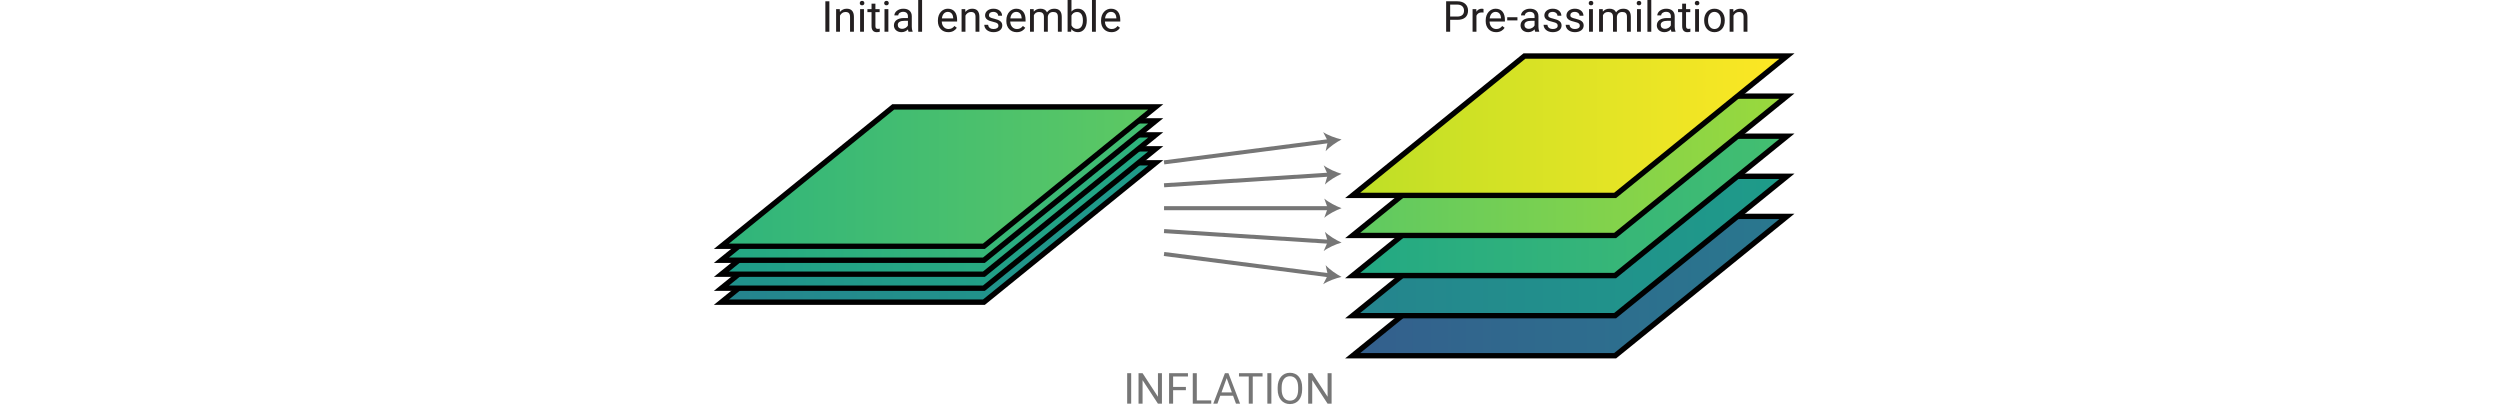 <?xml version="1.0" encoding="utf-8"?>
<!-- Generator: Adobe Illustrator 15.1.0, SVG Export Plug-In . SVG Version: 6.00 Build 0)  -->
<!DOCTYPE svg PUBLIC "-//W3C//DTD SVG 1.1//EN" "http://www.w3.org/Graphics/SVG/1.1/DTD/svg11.dtd">
<svg version="1.1" id="Layer_1" xmlns="http://www.w3.org/2000/svg" xmlns:xlink="http://www.w3.org/1999/xlink" x="0px" y="0px"
	 width="1400px" height="229.426px" viewBox="0 0 1400 229.426" enable-background="new 0 0 1400 229.426" xml:space="preserve">
<linearGradient id="SVGID_1_" gradientUnits="userSpaceOnUse" x1="757.479" y1="160.199" x2="1000.678" y2="160.199">
	<stop  offset="0" style="stop-color:#345F8D"/>
	<stop  offset="1" style="stop-color:#29788E"/>
</linearGradient>
<polygon fill="url(#SVGID_1_)" stroke="#000000" stroke-width="3" stroke-miterlimit="10" points="904.467,199.219 757.479,199.219 
	853.689,121.18 1000.678,121.18 "/>
<linearGradient id="SVGID_2_" gradientUnits="userSpaceOnUse" x1="757.479" y1="137.75" x2="1000.678" y2="137.75">
	<stop  offset="0" style="stop-color:#25848E"/>
	<stop  offset="1" style="stop-color:#1E9C89"/>
</linearGradient>
<polygon fill="url(#SVGID_2_)" stroke="#000000" stroke-width="3" stroke-miterlimit="10" points="904.467,176.77 757.479,176.77 
	853.689,98.73 1000.678,98.73 "/>
<linearGradient id="SVGID_3_" gradientUnits="userSpaceOnUse" x1="757.479" y1="115.301" x2="1000.678" y2="115.301">
	<stop  offset="0" style="stop-color:#22A884"/>
	<stop  offset="1" style="stop-color:#44BF70"/>
</linearGradient>
<polygon fill="url(#SVGID_3_)" stroke="#000000" stroke-width="3" stroke-miterlimit="10" points="904.467,154.32 757.479,154.32 
	853.689,76.282 1000.678,76.282 "/>
<linearGradient id="SVGID_4_" gradientUnits="userSpaceOnUse" x1="757.479" y1="92.852" x2="1000.678" y2="92.852">
	<stop  offset="0" style="stop-color:#5EC962"/>
	<stop  offset="1" style="stop-color:#9BD93C"/>
</linearGradient>
<polygon fill="url(#SVGID_4_)" stroke="#000000" stroke-width="3" stroke-miterlimit="10" points="904.467,131.871 757.479,131.871 
	853.689,53.833 1000.678,53.833 "/>
<linearGradient id="SVGID_5_" gradientUnits="userSpaceOnUse" x1="757.479" y1="70.403" x2="1000.678" y2="70.403">
	<stop  offset="0" style="stop-color:#BDDF26"/>
	<stop  offset="1" style="stop-color:#FEE724"/>
</linearGradient>
<polygon fill="url(#SVGID_5_)" stroke="#000000" stroke-width="3" stroke-miterlimit="10" points="904.467,109.422 757.479,109.422 
	853.689,31.384 1000.678,31.384 "/>
<rect x="624.578" y="208.047" fill="none" width="128.917" height="42.33"/>
<g enable-background="new    ">
	<path fill="#767676" d="M633.466,226.047h-2.25v-17.062h2.25V226.047z"/>
	<path fill="#767676" d="M650.692,226.047h-2.262l-8.59-13.148v13.148h-2.262v-17.062h2.262l8.613,13.207v-13.207h2.238V226.047z"/>
	<path fill="#767676" d="M664.099,218.512h-7.16v7.535h-2.25v-17.062h10.57v1.852h-8.32v5.836h7.16V218.512z"/>
	<path fill="#767676" d="M670.216,224.207h8.086v1.84h-10.348v-17.062h2.262V224.207z"/>
	<path fill="#767676" d="M690.513,221.594h-7.148l-1.605,4.453h-2.32l6.516-17.062h1.969l6.527,17.062h-2.309L690.513,221.594z
		 M684.044,219.742h5.801l-2.906-7.98L684.044,219.742z"/>
	<path fill="#767676" d="M707.024,210.836h-5.484v15.211h-2.238v-15.211h-5.473v-1.852h13.195V210.836z"/>
	<path fill="#767676" d="M711.97,226.047h-2.25v-17.062h2.25V226.047z"/>
	<path fill="#767676" d="M729.208,218.066c0,1.281-0.162,2.428-0.486,3.439s-0.783,1.873-1.377,2.584s-1.312,1.254-2.156,1.629
		s-1.785,0.562-2.824,0.562c-1.008,0-1.934-0.188-2.777-0.562s-1.57-0.918-2.18-1.629s-1.082-1.572-1.418-2.584
		s-0.504-2.158-0.504-3.439v-1.078c0-1.273,0.168-2.42,0.504-3.439s0.805-1.885,1.406-2.596s1.324-1.256,2.168-1.635
		s1.77-0.568,2.777-0.568c1.039,0,1.982,0.189,2.83,0.568s1.57,0.924,2.168,1.635s1.059,1.576,1.383,2.596s0.486,2.166,0.486,3.439
		V218.066z M726.97,216.965c0-1.016-0.104-1.914-0.311-2.695s-0.51-1.438-0.908-1.969s-0.885-0.934-1.459-1.207
		s-1.225-0.41-1.951-0.41c-0.695,0-1.328,0.137-1.898,0.41s-1.057,0.676-1.459,1.207s-0.713,1.188-0.932,1.969
		s-0.328,1.68-0.328,2.695v1.102c0,1.023,0.111,1.926,0.334,2.707s0.537,1.439,0.943,1.975s0.895,0.939,1.465,1.213
		s1.203,0.41,1.898,0.41c0.734,0,1.387-0.137,1.957-0.41s1.053-0.678,1.447-1.213s0.693-1.193,0.896-1.975s0.305-1.684,0.305-2.707
		V216.965z"/>
	<path fill="#767676" d="M745.696,226.047h-2.262l-8.59-13.148v13.148h-2.262v-17.062h2.262l8.613,13.207v-13.207h2.238V226.047z"/>
</g>
<rect x="792.514" y="-0.214" fill="none" width="203.246" height="26.938"/>
<g enable-background="new    ">
	<path fill="#231F20" d="M812.088,11.106v6.68h-2.25V0.724h6.293c0.969,0,1.824,0.129,2.566,0.387s1.365,0.619,1.869,1.084
		s0.887,1.016,1.148,1.652s0.393,1.334,0.393,2.092c0,0.82-0.131,1.553-0.393,2.197s-0.645,1.186-1.148,1.623
		s-1.127,0.771-1.869,1.002s-1.598,0.346-2.566,0.346H812.088z M812.088,9.267h4.043c0.656,0,1.221-0.082,1.693-0.246
		s0.859-0.393,1.16-0.686s0.521-0.641,0.662-1.043s0.211-0.846,0.211-1.33c0-0.438-0.07-0.861-0.211-1.271s-0.361-0.771-0.662-1.084
		s-0.688-0.562-1.16-0.75s-1.037-0.281-1.693-0.281h-4.043V9.267z"/>
	<path fill="#231F20" d="M830.768,7.052c-0.188-0.031-0.361-0.053-0.521-0.064s-0.342-0.018-0.545-0.018
		c-0.75,0-1.361,0.164-1.834,0.492s-0.826,0.77-1.061,1.324v9h-2.168V5.106h2.109l0.035,1.465c0.328-0.523,0.738-0.938,1.23-1.242
		s1.09-0.457,1.793-0.457c0.156,0,0.336,0.018,0.539,0.053s0.344,0.072,0.422,0.111V7.052z"/>
	<path fill="#231F20" d="M837.799,18.021c-0.883,0-1.682-0.152-2.396-0.457s-1.326-0.729-1.834-1.271s-0.898-1.189-1.172-1.939
		s-0.41-1.57-0.41-2.461v-0.492c0-1.031,0.154-1.953,0.463-2.766s0.721-1.496,1.236-2.051s1.105-0.979,1.77-1.271
		s1.355-0.439,2.074-0.439c0.906,0,1.688,0.158,2.344,0.475s1.197,0.752,1.623,1.307s0.74,1.211,0.943,1.969
		s0.305,1.582,0.305,2.473v0.973h-8.59c0.016,0.586,0.111,1.133,0.287,1.641s0.426,0.949,0.75,1.324s0.715,0.672,1.172,0.891
		s0.975,0.328,1.553,0.328c0.766,0,1.414-0.156,1.945-0.469s0.996-0.727,1.395-1.242l1.324,1.031
		c-0.203,0.312-0.449,0.615-0.738,0.908s-0.627,0.555-1.014,0.785s-0.83,0.414-1.33,0.551S838.432,18.021,837.799,18.021z
		 M837.529,6.653c-0.438,0-0.84,0.08-1.207,0.24s-0.695,0.393-0.984,0.697s-0.529,0.684-0.721,1.137s-0.322,0.973-0.393,1.559h6.352
		v-0.164c-0.023-0.422-0.092-0.84-0.205-1.254s-0.289-0.785-0.527-1.113s-0.545-0.594-0.92-0.797S838.084,6.653,837.529,6.653z"/>
	<path fill="#231F20" d="M849.764,11.423h-5.719v-1.77h5.719V11.423z"/>
	<path fill="#231F20" d="M859.701,17.786c-0.078-0.156-0.141-0.354-0.188-0.592s-0.086-0.486-0.117-0.744
		c-0.203,0.211-0.432,0.412-0.686,0.604s-0.531,0.359-0.832,0.504s-0.627,0.258-0.979,0.34s-0.723,0.123-1.113,0.123
		c-0.648,0-1.236-0.098-1.764-0.293s-0.977-0.461-1.348-0.797s-0.658-0.732-0.861-1.189s-0.305-0.947-0.305-1.471
		c0-0.68,0.133-1.279,0.398-1.799s0.646-0.955,1.143-1.307s1.096-0.617,1.799-0.797s1.488-0.27,2.355-0.27h2.156V9.103
		c0-0.758-0.227-1.361-0.68-1.811s-1.121-0.674-2.004-0.674c-0.406,0-0.777,0.055-1.113,0.164s-0.623,0.256-0.861,0.439
		s-0.424,0.396-0.557,0.639s-0.199,0.496-0.199,0.762h-2.18c0-0.453,0.119-0.902,0.357-1.348s0.576-0.846,1.014-1.201
		s0.967-0.645,1.588-0.867s1.314-0.334,2.08-0.334c0.688,0,1.322,0.088,1.904,0.264s1.08,0.441,1.494,0.797s0.738,0.799,0.973,1.33
		s0.352,1.152,0.352,1.863v5.895c0,0.43,0.037,0.881,0.111,1.354s0.186,0.881,0.334,1.225v0.188H859.701z M856.104,16.134
		c0.391,0,0.758-0.055,1.102-0.164s0.656-0.252,0.938-0.428s0.525-0.377,0.732-0.604s0.369-0.461,0.486-0.703v-2.602h-1.805
		c-1.242,0-2.199,0.193-2.871,0.58s-1.008,0.971-1.008,1.752c0,0.305,0.051,0.59,0.152,0.855s0.256,0.494,0.463,0.686
		s0.461,0.344,0.762,0.457S855.705,16.134,856.104,16.134z"/>
	<path fill="#231F20" d="M872.311,14.423c0-0.234-0.035-0.455-0.105-0.662s-0.209-0.402-0.416-0.586s-0.502-0.354-0.885-0.51
		s-0.887-0.301-1.512-0.434c-0.703-0.148-1.336-0.324-1.898-0.527s-1.041-0.447-1.436-0.732s-0.697-0.623-0.908-1.014
		s-0.316-0.848-0.316-1.371c0-0.5,0.111-0.975,0.334-1.424s0.537-0.844,0.943-1.184s0.898-0.609,1.477-0.809
		s1.223-0.299,1.934-0.299c0.758,0,1.436,0.104,2.033,0.311s1.105,0.49,1.523,0.85s0.736,0.779,0.955,1.26s0.328,0.994,0.328,1.541
		h-2.18c0-0.258-0.059-0.518-0.176-0.779s-0.289-0.496-0.516-0.703s-0.504-0.375-0.832-0.504s-0.707-0.193-1.137-0.193
		c-0.453,0-0.838,0.053-1.154,0.158s-0.576,0.246-0.779,0.422s-0.352,0.375-0.445,0.598s-0.141,0.451-0.141,0.686
		s0.039,0.445,0.117,0.633s0.227,0.357,0.445,0.51s0.518,0.293,0.896,0.422s0.869,0.26,1.471,0.393
		c0.773,0.18,1.445,0.383,2.016,0.609s1.043,0.49,1.418,0.791s0.654,0.646,0.838,1.037s0.275,0.844,0.275,1.359
		c0,0.555-0.115,1.062-0.346,1.523s-0.561,0.855-0.99,1.184s-0.945,0.584-1.547,0.768s-1.27,0.275-2.004,0.275
		c-0.844,0-1.588-0.117-2.232-0.352s-1.186-0.545-1.623-0.932s-0.77-0.828-0.996-1.324s-0.34-1.006-0.34-1.529h2.168
		c0.023,0.445,0.131,0.818,0.322,1.119s0.432,0.545,0.721,0.732s0.605,0.32,0.949,0.398s0.688,0.117,1.031,0.117
		c0.445,0,0.836-0.047,1.172-0.141s0.619-0.223,0.85-0.387s0.404-0.357,0.521-0.58S872.311,14.681,872.311,14.423z"/>
	<path fill="#231F20" d="M884.686,14.423c0-0.234-0.035-0.455-0.105-0.662s-0.209-0.402-0.416-0.586s-0.502-0.354-0.885-0.51
		s-0.887-0.301-1.512-0.434c-0.703-0.148-1.336-0.324-1.898-0.527s-1.041-0.447-1.436-0.732s-0.697-0.623-0.908-1.014
		s-0.316-0.848-0.316-1.371c0-0.5,0.111-0.975,0.334-1.424s0.537-0.844,0.943-1.184s0.898-0.609,1.477-0.809
		s1.223-0.299,1.934-0.299c0.758,0,1.436,0.104,2.033,0.311s1.105,0.49,1.523,0.85s0.736,0.779,0.955,1.26s0.328,0.994,0.328,1.541
		h-2.18c0-0.258-0.059-0.518-0.176-0.779s-0.289-0.496-0.516-0.703s-0.504-0.375-0.832-0.504s-0.707-0.193-1.137-0.193
		c-0.453,0-0.838,0.053-1.154,0.158s-0.576,0.246-0.779,0.422s-0.352,0.375-0.445,0.598s-0.141,0.451-0.141,0.686
		s0.039,0.445,0.117,0.633s0.227,0.357,0.445,0.51s0.518,0.293,0.896,0.422s0.869,0.26,1.471,0.393
		c0.773,0.18,1.445,0.383,2.016,0.609s1.043,0.49,1.418,0.791s0.654,0.646,0.838,1.037s0.275,0.844,0.275,1.359
		c0,0.555-0.115,1.062-0.346,1.523s-0.561,0.855-0.99,1.184s-0.945,0.584-1.547,0.768s-1.27,0.275-2.004,0.275
		c-0.844,0-1.588-0.117-2.232-0.352s-1.186-0.545-1.623-0.932s-0.77-0.828-0.996-1.324s-0.34-1.006-0.34-1.529h2.168
		c0.023,0.445,0.131,0.818,0.322,1.119s0.432,0.545,0.721,0.732s0.605,0.32,0.949,0.398s0.688,0.117,1.031,0.117
		c0.445,0,0.836-0.047,1.172-0.141s0.619-0.223,0.85-0.387s0.404-0.357,0.521-0.58S884.686,14.681,884.686,14.423z"/>
	<path fill="#231F20" d="M889.689,1.743c0-0.352,0.107-0.648,0.322-0.891s0.533-0.363,0.955-0.363s0.742,0.121,0.961,0.363
		s0.328,0.539,0.328,0.891s-0.109,0.645-0.328,0.879s-0.539,0.352-0.961,0.352s-0.74-0.117-0.955-0.352S889.689,2.095,889.689,1.743
		z M892.033,17.786h-2.168V5.106h2.168V17.786z"/>
	<path fill="#231F20" d="M897.541,5.106l0.059,1.406c0.438-0.516,0.967-0.918,1.588-1.207s1.346-0.434,2.174-0.434
		c0.82,0,1.545,0.162,2.174,0.486s1.111,0.842,1.447,1.553c0.422-0.609,0.971-1.102,1.646-1.477s1.475-0.562,2.396-0.562
		c0.68,0,1.281,0.088,1.805,0.264s0.967,0.451,1.33,0.826s0.639,0.852,0.826,1.43s0.281,1.266,0.281,2.062v8.332H911.1V9.442
		c0-0.531-0.064-0.973-0.193-1.324s-0.311-0.633-0.545-0.844s-0.52-0.357-0.855-0.439s-0.707-0.123-1.113-0.123
		c-0.445,0-0.84,0.07-1.184,0.211s-0.639,0.33-0.885,0.568s-0.441,0.52-0.586,0.844s-0.236,0.67-0.275,1.037v8.414h-2.18V9.454
		c0-0.492-0.064-0.912-0.193-1.26s-0.311-0.631-0.545-0.85s-0.518-0.379-0.85-0.48s-0.705-0.152-1.119-0.152
		c-0.773,0-1.395,0.168-1.863,0.504s-0.82,0.773-1.055,1.312v9.258h-2.168V5.106H897.541z"/>
	<path fill="#231F20" d="M916.549,1.743c0-0.352,0.107-0.648,0.322-0.891s0.533-0.363,0.955-0.363s0.742,0.121,0.961,0.363
		s0.328,0.539,0.328,0.891s-0.109,0.645-0.328,0.879s-0.539,0.352-0.961,0.352s-0.74-0.117-0.955-0.352S916.549,2.095,916.549,1.743
		z M918.893,17.786h-2.168V5.106h2.168V17.786z"/>
	<path fill="#231F20" d="M924.717,17.786h-2.168v-18h2.168V17.786z"/>
	<path fill="#231F20" d="M936.014,17.786c-0.078-0.156-0.141-0.354-0.188-0.592s-0.086-0.486-0.117-0.744
		c-0.203,0.211-0.432,0.412-0.686,0.604s-0.531,0.359-0.832,0.504s-0.627,0.258-0.979,0.34s-0.723,0.123-1.113,0.123
		c-0.648,0-1.236-0.098-1.764-0.293s-0.977-0.461-1.348-0.797s-0.658-0.732-0.861-1.189s-0.305-0.947-0.305-1.471
		c0-0.68,0.133-1.279,0.398-1.799s0.646-0.955,1.143-1.307s1.096-0.617,1.799-0.797s1.488-0.27,2.355-0.27h2.156V9.103
		c0-0.758-0.227-1.361-0.68-1.811s-1.121-0.674-2.004-0.674c-0.406,0-0.777,0.055-1.113,0.164s-0.623,0.256-0.861,0.439
		s-0.424,0.396-0.557,0.639s-0.199,0.496-0.199,0.762h-2.18c0-0.453,0.119-0.902,0.357-1.348s0.576-0.846,1.014-1.201
		s0.967-0.645,1.588-0.867s1.314-0.334,2.08-0.334c0.688,0,1.322,0.088,1.904,0.264s1.08,0.441,1.494,0.797s0.738,0.799,0.973,1.33
		s0.352,1.152,0.352,1.863v5.895c0,0.43,0.037,0.881,0.111,1.354s0.186,0.881,0.334,1.225v0.188H936.014z M932.416,16.134
		c0.391,0,0.758-0.055,1.102-0.164s0.656-0.252,0.938-0.428s0.525-0.377,0.732-0.604s0.369-0.461,0.486-0.703v-2.602h-1.805
		c-1.242,0-2.199,0.193-2.871,0.58s-1.008,0.971-1.008,1.752c0,0.305,0.051,0.59,0.152,0.855s0.256,0.494,0.463,0.686
		s0.461,0.344,0.762,0.457S932.018,16.134,932.416,16.134z"/>
	<path fill="#231F20" d="M944.182,2.036v3.07h2.367v1.676h-2.367v7.863c0,0.328,0.039,0.592,0.117,0.791s0.182,0.354,0.311,0.463
		s0.277,0.182,0.445,0.217s0.342,0.053,0.521,0.053s0.369-0.018,0.568-0.053s0.354-0.064,0.463-0.088v1.758
		c-0.172,0.047-0.395,0.098-0.668,0.152s-0.605,0.082-0.996,0.082c-0.398,0-0.775-0.057-1.131-0.17s-0.666-0.303-0.932-0.568
		s-0.477-0.615-0.633-1.049s-0.234-0.967-0.234-1.6V6.782h-2.309V5.106h2.309v-3.07H944.182z"/>
	<path fill="#231F20" d="M949.092,1.743c0-0.352,0.107-0.648,0.322-0.891s0.533-0.363,0.955-0.363s0.742,0.121,0.961,0.363
		s0.328,0.539,0.328,0.891s-0.109,0.645-0.328,0.879s-0.539,0.352-0.961,0.352s-0.74-0.117-0.955-0.352S949.092,2.095,949.092,1.743
		z M951.436,17.786h-2.168V5.106h2.168V17.786z"/>
	<path fill="#231F20" d="M954.33,11.329c0-0.922,0.135-1.775,0.404-2.561s0.652-1.467,1.148-2.045s1.1-1.031,1.811-1.359
		s1.508-0.492,2.391-0.492c0.898,0,1.705,0.164,2.42,0.492s1.322,0.781,1.822,1.359s0.883,1.26,1.148,2.045s0.398,1.639,0.398,2.561
		v0.258c0,0.922-0.133,1.775-0.398,2.561s-0.648,1.465-1.148,2.039s-1.105,1.023-1.816,1.348s-1.512,0.486-2.402,0.486
		s-1.691-0.162-2.402-0.486s-1.316-0.773-1.816-1.348s-0.885-1.254-1.154-2.039s-0.404-1.639-0.404-2.561V11.329z M956.51,11.587
		c0,0.633,0.074,1.23,0.223,1.793s0.373,1.057,0.674,1.482s0.676,0.764,1.125,1.014s0.975,0.375,1.576,0.375
		c0.594,0,1.117-0.125,1.57-0.375s0.828-0.588,1.125-1.014s0.521-0.92,0.674-1.482s0.229-1.16,0.229-1.793v-0.258
		c0-0.625-0.076-1.221-0.229-1.787s-0.379-1.062-0.68-1.488s-0.678-0.766-1.131-1.02s-0.98-0.381-1.582-0.381
		c-0.594,0-1.113,0.127-1.559,0.381s-0.818,0.594-1.119,1.02s-0.525,0.922-0.674,1.488s-0.223,1.162-0.223,1.787V11.587z"/>
	<path fill="#231F20" d="M970.643,5.106l0.07,1.594c0.453-0.57,1-1.018,1.641-1.342s1.359-0.486,2.156-0.486
		c0.617,0,1.176,0.084,1.676,0.252s0.926,0.438,1.277,0.809s0.623,0.848,0.814,1.43s0.287,1.287,0.287,2.115v8.309h-2.168V9.454
		c0-0.492-0.055-0.912-0.164-1.26s-0.271-0.631-0.486-0.85s-0.48-0.379-0.797-0.48s-0.682-0.152-1.096-0.152
		c-0.703,0-1.32,0.188-1.852,0.562s-0.945,0.867-1.242,1.477v9.035h-2.168V5.106H970.643z"/>
</g>
<rect x="442.513" y="-0.214" fill="none" width="203.246" height="26.938"/>
<g enable-background="new    ">
	<path fill="#231F20" d="M464.449,17.786h-2.25V0.724h2.25V17.786z"/>
	<path fill="#231F20" d="M470.273,5.106l0.07,1.594c0.453-0.57,1-1.018,1.641-1.342s1.359-0.486,2.156-0.486
		c0.617,0,1.176,0.084,1.676,0.252s0.926,0.438,1.277,0.809s0.623,0.848,0.814,1.43s0.287,1.287,0.287,2.115v8.309h-2.168V9.454
		c0-0.492-0.055-0.912-0.164-1.26s-0.271-0.631-0.486-0.85s-0.48-0.379-0.797-0.48s-0.682-0.152-1.096-0.152
		c-0.703,0-1.32,0.188-1.852,0.562s-0.945,0.867-1.242,1.477v9.035h-2.168V5.106H470.273z"/>
	<path fill="#231F20" d="M481.476,1.743c0-0.352,0.107-0.648,0.322-0.891s0.533-0.363,0.955-0.363s0.742,0.121,0.961,0.363
		s0.328,0.539,0.328,0.891s-0.109,0.645-0.328,0.879s-0.539,0.352-0.961,0.352s-0.74-0.117-0.955-0.352S481.476,2.095,481.476,1.743
		z M483.82,17.786h-2.168V5.106h2.168V17.786z"/>
	<path fill="#231F20" d="M490.23,2.036v3.07h2.367v1.676h-2.367v7.863c0,0.328,0.039,0.592,0.117,0.791s0.182,0.354,0.311,0.463
		s0.277,0.182,0.445,0.217s0.342,0.053,0.521,0.053s0.369-0.018,0.568-0.053s0.354-0.064,0.463-0.088v1.758
		c-0.172,0.047-0.395,0.098-0.668,0.152s-0.605,0.082-0.996,0.082c-0.398,0-0.775-0.057-1.131-0.17s-0.666-0.303-0.932-0.568
		s-0.477-0.615-0.633-1.049s-0.234-0.967-0.234-1.6V6.782h-2.309V5.106h2.309v-3.07H490.23z"/>
	<path fill="#231F20" d="M495.14,1.743c0-0.352,0.107-0.648,0.322-0.891s0.533-0.363,0.955-0.363s0.742,0.121,0.961,0.363
		s0.328,0.539,0.328,0.891s-0.109,0.645-0.328,0.879s-0.539,0.352-0.961,0.352s-0.74-0.117-0.955-0.352S495.14,2.095,495.14,1.743z
		 M497.484,17.786h-2.168V5.106h2.168V17.786z"/>
	<path fill="#231F20" d="M508.781,17.786c-0.078-0.156-0.141-0.354-0.188-0.592s-0.086-0.486-0.117-0.744
		c-0.203,0.211-0.432,0.412-0.686,0.604s-0.531,0.359-0.832,0.504s-0.627,0.258-0.979,0.34s-0.723,0.123-1.113,0.123
		c-0.648,0-1.236-0.098-1.764-0.293s-0.977-0.461-1.348-0.797s-0.658-0.732-0.861-1.189s-0.305-0.947-0.305-1.471
		c0-0.68,0.133-1.279,0.398-1.799s0.646-0.955,1.143-1.307s1.096-0.617,1.799-0.797s1.488-0.27,2.355-0.27h2.156V9.103
		c0-0.758-0.227-1.361-0.68-1.811s-1.121-0.674-2.004-0.674c-0.406,0-0.777,0.055-1.113,0.164s-0.623,0.256-0.861,0.439
		s-0.424,0.396-0.557,0.639s-0.199,0.496-0.199,0.762h-2.18c0-0.453,0.119-0.902,0.357-1.348s0.576-0.846,1.014-1.201
		s0.967-0.645,1.588-0.867s1.314-0.334,2.08-0.334c0.688,0,1.322,0.088,1.904,0.264s1.08,0.441,1.494,0.797s0.738,0.799,0.973,1.33
		s0.352,1.152,0.352,1.863v5.895c0,0.43,0.037,0.881,0.111,1.354s0.186,0.881,0.334,1.225v0.188H508.781z M505.183,16.134
		c0.391,0,0.758-0.055,1.102-0.164s0.656-0.252,0.938-0.428s0.525-0.377,0.732-0.604s0.369-0.461,0.486-0.703v-2.602h-1.805
		c-1.242,0-2.199,0.193-2.871,0.58s-1.008,0.971-1.008,1.752c0,0.305,0.051,0.59,0.152,0.855s0.256,0.494,0.463,0.686
		s0.461,0.344,0.762,0.457S504.785,16.134,505.183,16.134z"/>
	<path fill="#231F20" d="M516.363,17.786h-2.168v-18h2.168V17.786z"/>
	<path fill="#231F20" d="M531.035,18.021c-0.883,0-1.682-0.152-2.396-0.457s-1.326-0.729-1.834-1.271s-0.898-1.189-1.172-1.939
		s-0.41-1.57-0.41-2.461v-0.492c0-1.031,0.154-1.953,0.463-2.766s0.721-1.496,1.236-2.051s1.105-0.979,1.77-1.271
		s1.355-0.439,2.074-0.439c0.906,0,1.688,0.158,2.344,0.475s1.197,0.752,1.623,1.307s0.74,1.211,0.943,1.969
		s0.305,1.582,0.305,2.473v0.973h-8.59c0.016,0.586,0.111,1.133,0.287,1.641s0.426,0.949,0.75,1.324s0.715,0.672,1.172,0.891
		s0.975,0.328,1.553,0.328c0.766,0,1.414-0.156,1.945-0.469s0.996-0.727,1.395-1.242l1.324,1.031
		c-0.203,0.312-0.449,0.615-0.738,0.908s-0.627,0.555-1.014,0.785s-0.83,0.414-1.33,0.551S531.667,18.021,531.035,18.021z
		 M530.765,6.653c-0.438,0-0.84,0.08-1.207,0.24s-0.695,0.393-0.984,0.697s-0.529,0.684-0.721,1.137s-0.322,0.973-0.393,1.559h6.352
		v-0.164c-0.023-0.422-0.092-0.84-0.205-1.254s-0.289-0.785-0.527-1.113s-0.545-0.594-0.92-0.797S531.32,6.653,530.765,6.653z"/>
	<path fill="#231F20" d="M540.539,5.106l0.07,1.594c0.453-0.57,1-1.018,1.641-1.342s1.359-0.486,2.156-0.486
		c0.617,0,1.176,0.084,1.676,0.252s0.926,0.438,1.277,0.809s0.623,0.848,0.814,1.43s0.287,1.287,0.287,2.115v8.309h-2.168V9.454
		c0-0.492-0.055-0.912-0.164-1.26s-0.271-0.631-0.486-0.85s-0.48-0.379-0.797-0.48s-0.682-0.152-1.096-0.152
		c-0.703,0-1.32,0.188-1.852,0.562s-0.945,0.867-1.242,1.477v9.035h-2.168V5.106H540.539z"/>
	<path fill="#231F20" d="M559.113,14.423c0-0.234-0.035-0.455-0.105-0.662s-0.209-0.402-0.416-0.586s-0.502-0.354-0.885-0.51
		s-0.887-0.301-1.512-0.434c-0.703-0.148-1.336-0.324-1.898-0.527s-1.041-0.447-1.436-0.732s-0.697-0.623-0.908-1.014
		s-0.316-0.848-0.316-1.371c0-0.5,0.111-0.975,0.334-1.424s0.537-0.844,0.943-1.184s0.898-0.609,1.477-0.809
		s1.223-0.299,1.934-0.299c0.758,0,1.436,0.104,2.033,0.311s1.105,0.49,1.523,0.85s0.736,0.779,0.955,1.26s0.328,0.994,0.328,1.541
		h-2.18c0-0.258-0.059-0.518-0.176-0.779s-0.289-0.496-0.516-0.703s-0.504-0.375-0.832-0.504s-0.707-0.193-1.137-0.193
		c-0.453,0-0.838,0.053-1.154,0.158s-0.576,0.246-0.779,0.422s-0.352,0.375-0.445,0.598s-0.141,0.451-0.141,0.686
		s0.039,0.445,0.117,0.633s0.227,0.357,0.445,0.51s0.518,0.293,0.896,0.422s0.869,0.26,1.471,0.393
		c0.773,0.18,1.445,0.383,2.016,0.609s1.043,0.49,1.418,0.791s0.654,0.646,0.838,1.037s0.275,0.844,0.275,1.359
		c0,0.555-0.115,1.062-0.346,1.523s-0.561,0.855-0.99,1.184s-0.945,0.584-1.547,0.768s-1.27,0.275-2.004,0.275
		c-0.844,0-1.588-0.117-2.232-0.352s-1.186-0.545-1.623-0.932s-0.77-0.828-0.996-1.324s-0.34-1.006-0.34-1.529h2.168
		c0.023,0.445,0.131,0.818,0.322,1.119s0.432,0.545,0.721,0.732s0.605,0.32,0.949,0.398s0.688,0.117,1.031,0.117
		c0.445,0,0.836-0.047,1.172-0.141s0.619-0.223,0.85-0.387s0.404-0.357,0.521-0.58S559.113,14.681,559.113,14.423z"/>
	<path fill="#231F20" d="M569.367,18.021c-0.883,0-1.682-0.152-2.396-0.457s-1.326-0.729-1.834-1.271s-0.898-1.189-1.172-1.939
		s-0.41-1.57-0.41-2.461v-0.492c0-1.031,0.154-1.953,0.463-2.766s0.721-1.496,1.236-2.051s1.105-0.979,1.77-1.271
		s1.355-0.439,2.074-0.439c0.906,0,1.688,0.158,2.344,0.475s1.197,0.752,1.623,1.307s0.74,1.211,0.943,1.969
		s0.305,1.582,0.305,2.473v0.973h-8.59c0.016,0.586,0.111,1.133,0.287,1.641s0.426,0.949,0.75,1.324s0.715,0.672,1.172,0.891
		s0.975,0.328,1.553,0.328c0.766,0,1.414-0.156,1.945-0.469s0.996-0.727,1.395-1.242l1.324,1.031
		c-0.203,0.312-0.449,0.615-0.738,0.908s-0.627,0.555-1.014,0.785s-0.83,0.414-1.33,0.551S570,18.021,569.367,18.021z
		 M569.097,6.653c-0.438,0-0.84,0.08-1.207,0.24s-0.695,0.393-0.984,0.697s-0.529,0.684-0.721,1.137s-0.322,0.973-0.393,1.559h6.352
		v-0.164c-0.023-0.422-0.092-0.84-0.205-1.254s-0.289-0.785-0.527-1.113s-0.545-0.594-0.92-0.797S569.652,6.653,569.097,6.653z"/>
	<path fill="#231F20" d="M578.859,5.106l0.059,1.406c0.438-0.516,0.967-0.918,1.588-1.207s1.346-0.434,2.174-0.434
		c0.82,0,1.545,0.162,2.174,0.486s1.111,0.842,1.447,1.553c0.422-0.609,0.971-1.102,1.646-1.477s1.475-0.562,2.396-0.562
		c0.68,0,1.281,0.088,1.805,0.264s0.967,0.451,1.33,0.826s0.639,0.852,0.826,1.43s0.281,1.266,0.281,2.062v8.332h-2.168V9.442
		c0-0.531-0.064-0.973-0.193-1.324s-0.311-0.633-0.545-0.844s-0.52-0.357-0.855-0.439s-0.707-0.123-1.113-0.123
		c-0.445,0-0.84,0.07-1.184,0.211s-0.639,0.33-0.885,0.568s-0.441,0.52-0.586,0.844s-0.236,0.67-0.275,1.037v8.414h-2.18V9.454
		c0-0.492-0.064-0.912-0.193-1.26s-0.311-0.631-0.545-0.85s-0.518-0.379-0.85-0.48s-0.705-0.152-1.119-0.152
		c-0.773,0-1.395,0.168-1.863,0.504s-0.82,0.773-1.055,1.312v9.258h-2.168V5.106H578.859z"/>
	<path fill="#231F20" d="M608.589,11.587c0,0.93-0.109,1.787-0.328,2.572s-0.539,1.465-0.961,2.039s-0.938,1.021-1.547,1.342
		s-1.305,0.48-2.086,0.48c-0.836,0-1.559-0.146-2.168-0.439s-1.125-0.713-1.547-1.26l-0.105,1.465h-1.992v-18h2.168v6.715
		c0.422-0.523,0.93-0.926,1.523-1.207s1.293-0.422,2.098-0.422c0.797,0,1.502,0.156,2.115,0.469s1.129,0.752,1.547,1.318
		s0.736,1.246,0.955,2.039s0.328,1.674,0.328,2.643V11.587z M606.421,11.341c0-0.633-0.059-1.229-0.176-1.787
		s-0.307-1.049-0.568-1.471s-0.604-0.756-1.025-1.002s-0.938-0.369-1.547-0.369c-0.398,0-0.758,0.051-1.078,0.152
		s-0.607,0.242-0.861,0.422s-0.475,0.391-0.662,0.633s-0.348,0.504-0.48,0.785v5.484c0.141,0.281,0.307,0.543,0.498,0.785
		s0.414,0.453,0.668,0.633s0.541,0.32,0.861,0.422s0.68,0.152,1.078,0.152c0.586,0,1.086-0.121,1.5-0.363s0.754-0.57,1.02-0.984
		s0.461-0.9,0.586-1.459s0.188-1.154,0.188-1.787V11.341z"/>
	<path fill="#231F20" d="M613.675,17.786h-2.168v-18h2.168V17.786z"/>
	<path fill="#231F20" d="M622.406,18.021c-0.883,0-1.682-0.152-2.396-0.457s-1.326-0.729-1.834-1.271s-0.898-1.189-1.172-1.939
		s-0.41-1.57-0.41-2.461v-0.492c0-1.031,0.154-1.953,0.463-2.766s0.721-1.496,1.236-2.051s1.105-0.979,1.77-1.271
		s1.355-0.439,2.074-0.439c0.906,0,1.688,0.158,2.344,0.475s1.197,0.752,1.623,1.307s0.74,1.211,0.943,1.969
		s0.305,1.582,0.305,2.473v0.973h-8.59c0.016,0.586,0.111,1.133,0.287,1.641s0.426,0.949,0.75,1.324s0.715,0.672,1.172,0.891
		s0.975,0.328,1.553,0.328c0.766,0,1.414-0.156,1.945-0.469s0.996-0.727,1.395-1.242l1.324,1.031
		c-0.203,0.312-0.449,0.615-0.738,0.908s-0.627,0.555-1.014,0.785s-0.83,0.414-1.33,0.551S623.039,18.021,622.406,18.021z
		 M622.136,6.653c-0.438,0-0.84,0.08-1.207,0.24s-0.695,0.393-0.984,0.697s-0.529,0.684-0.721,1.137s-0.322,0.973-0.393,1.559h6.352
		v-0.164c-0.023-0.422-0.092-0.84-0.205-1.254s-0.289-0.785-0.527-1.113s-0.545-0.594-0.92-0.797S622.691,6.653,622.136,6.653z"/>
</g>
<g>
	<g>
		
			<line fill="none" stroke="#767676" stroke-width="2.27" stroke-miterlimit="10" x1="651.865" y1="116.584" x2="744.434" y2="116.584"/>
		<g>
			<path fill="#767676" d="M751.282,116.584c-3.225,1.195-7.223,3.236-9.7,5.396l1.952-5.396l-1.952-5.396
				C744.061,113.35,748.059,115.389,751.282,116.584z"/>
		</g>
	</g>
</g>
<g>
	<g>
		
			<line fill="none" stroke="#767676" stroke-width="2.27" stroke-miterlimit="10" x1="651.865" y1="103.756" x2="744.447" y2="97.783"/>
		<g>
			<path fill="#767676" d="M751.282,97.342c-3.141,1.4-6.999,3.694-9.333,6.012l1.602-5.513l-2.297-5.26
				C743.867,94.578,747.989,96.357,751.282,97.342z"/>
		</g>
	</g>
</g>
<g>
	<g>
		
			<line fill="none" stroke="#767676" stroke-width="2.27" stroke-miterlimit="10" x1="651.865" y1="90.928" x2="744.489" y2="78.977"/>
		<g>
			<path fill="#767676" d="M751.282,78.1c-3.044,1.6-6.748,4.135-8.932,6.594l1.246-5.602l-2.627-5.103
				C743.706,75.814,747.934,77.327,751.282,78.1z"/>
		</g>
	</g>
</g>
<g>
	<g>
		
			<line fill="none" stroke="#767676" stroke-width="2.27" stroke-miterlimit="10" x1="651.865" y1="129.412" x2="744.447" y2="135.385"/>
		<g>
			<path fill="#767676" d="M751.282,135.826c-3.294,0.986-7.415,2.765-10.028,4.762l2.297-5.261l-1.602-5.511
				C744.283,132.133,748.143,134.426,751.282,135.826z"/>
		</g>
	</g>
</g>
<g>
	<g>
		
			<line fill="none" stroke="#767676" stroke-width="2.27" stroke-miterlimit="10" x1="651.865" y1="142.24" x2="744.489" y2="154.191"/>
		<g>
			<path fill="#767676" d="M751.282,155.068c-3.351,0.772-7.577,2.285-10.312,4.111l2.627-5.104l-1.246-5.603
				C744.533,150.936,748.238,153.471,751.282,155.068z"/>
		</g>
	</g>
</g>
<linearGradient id="SVGID_6_" gradientUnits="userSpaceOnUse" x1="404" y1="130.193" x2="647.199" y2="130.193">
	<stop  offset="0" style="stop-color:#25848E"/>
	<stop  offset="1" style="stop-color:#1E9C89"/>
</linearGradient>
<polygon fill="url(#SVGID_6_)" stroke="#000000" stroke-width="3" stroke-miterlimit="10" points="550.988,169.213 404,169.213 
	500.21,91.174 647.199,91.174 "/>
<linearGradient id="SVGID_7_" gradientUnits="userSpaceOnUse" x1="404" y1="122.365" x2="647.199" y2="122.365">
	<stop  offset="0" style="stop-color:#20918C"/>
	<stop  offset="1" style="stop-color:#22A884"/>
</linearGradient>
<polygon fill="url(#SVGID_7_)" stroke="#000000" stroke-width="3" stroke-miterlimit="10" points="550.988,161.385 404,161.385 
	500.21,83.346 647.199,83.346 "/>
<linearGradient id="SVGID_8_" gradientUnits="userSpaceOnUse" x1="404" y1="114.538" x2="647.199" y2="114.538">
	<stop  offset="0" style="stop-color:#1E9C89"/>
	<stop  offset="1" style="stop-color:#2FB47C"/>
</linearGradient>
<polygon fill="url(#SVGID_8_)" stroke="#000000" stroke-width="3" stroke-miterlimit="10" points="550.988,153.557 404,153.557 
	500.21,75.519 647.199,75.519 "/>
<linearGradient id="SVGID_9_" gradientUnits="userSpaceOnUse" x1="404" y1="106.71" x2="647.199" y2="106.71">
	<stop  offset="0" style="stop-color:#22A884"/>
	<stop  offset="1" style="stop-color:#44BF70"/>
</linearGradient>
<polygon fill="url(#SVGID_9_)" stroke="#000000" stroke-width="3" stroke-miterlimit="10" points="550.988,145.729 404,145.729 
	500.21,67.69 647.199,67.69 "/>
<linearGradient id="SVGID_10_" gradientUnits="userSpaceOnUse" x1="404" y1="98.882" x2="647.199" y2="98.882">
	<stop  offset="0" style="stop-color:#2FB47C"/>
	<stop  offset="1" style="stop-color:#5EC962"/>
</linearGradient>
<polygon fill="url(#SVGID_10_)" stroke="#000000" stroke-width="3" stroke-miterlimit="10" points="550.988,137.9 404,137.9 
	500.21,59.863 647.199,59.863 "/>
</svg>
